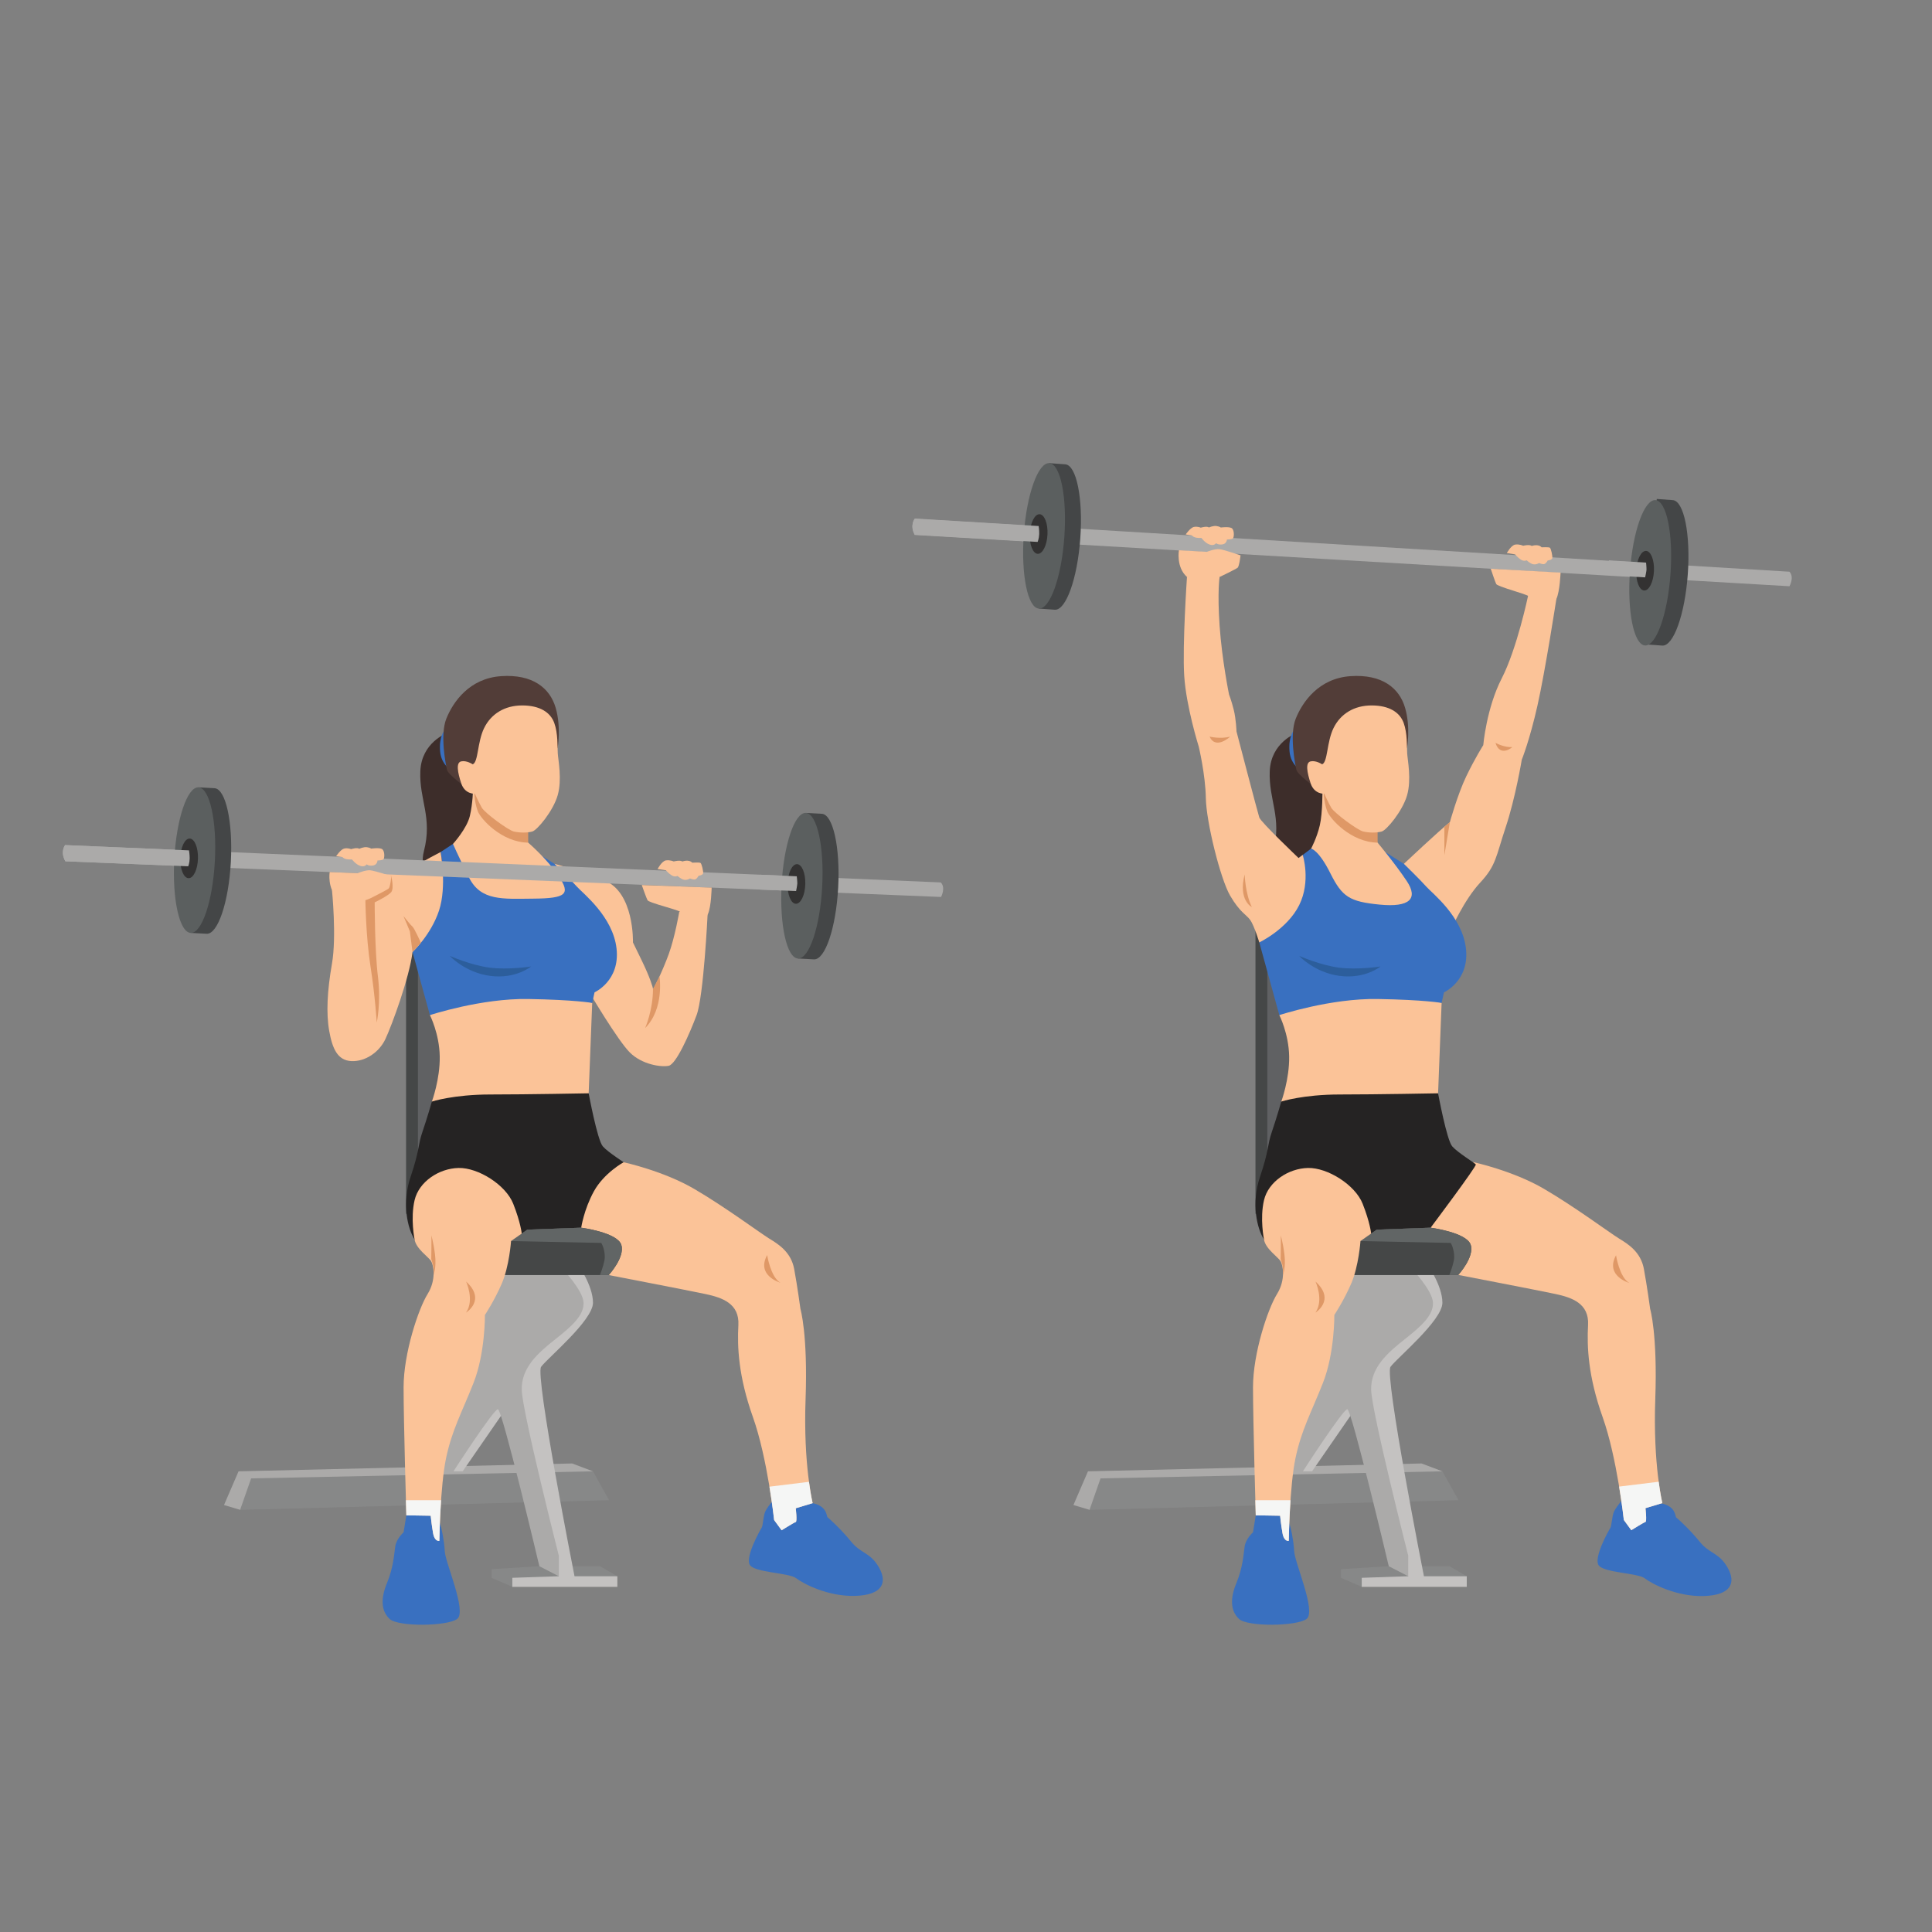 <?xml version="1.0" encoding="UTF-8" standalone="no"?>
<svg
   xmlns:dc="http://purl.org/dc/elements/1.1/"
   xmlns:cc="http://creativecommons.org/ns#"
   xmlns:rdf="http://www.w3.org/1999/02/22-rdf-syntax-ns#"
   xmlns:svg="http://www.w3.org/2000/svg"
   xmlns="http://www.w3.org/2000/svg"
   viewBox="0 0 2666.667 2666.667"
   height="2666.667"
   width="2666.667"
   xml:space="preserve"
   id="svg2"
   version="1.1"><rect x="0" y="0" width="2666.667" height="2666.667" fill="#808080" stroke="none"/><defs
     id="defs6" /><g
     transform="matrix(1.333,0,0,-1.333,0,2666.667)"
     id="g10"><g
       transform="scale(0.1)"
       id="g12"><g
         transform="scale(1.227)"
         id="g14"><path
           id="path16"
           style="fill:none;fill-opacity:1;fill-rule:nonzero;stroke:none"
           d="M 16300,0 H 0 V 16300 H 16300 V 0" /></g><path
         id="path18"
         style="fill:#454747;fill-opacity:1;fill-rule:nonzero;stroke:none"
         d="m 13715.2,7437.2 h -715.3 v 3103.4 h 715.3 V 7437.2" /><path
         id="path20"
         style="fill:#606163;fill-opacity:1;fill-rule:nonzero;stroke:none"
         d="m 13559.5,7437.2 h -436.7 v 3103.4 h 436.7 V 7437.2" /><g
         transform="scale(1.103)"
         id="g22"><path
           id="path24"
           style="fill:#3970c0;fill-opacity:1;fill-rule:nonzero;stroke:none"
           d="m 15263.9,4101.51 c 0,0 -88.5,-106.94 -110.6,-151.16 -22.1,-44.31 -22.1,-136.47 -36.9,-158.59 -14.8,-22.11 -154.9,-272.85 -110.6,-346.62 44.3,-73.67 368.7,-73.67 435.1,-125.33 66.3,-51.56 298.6,-173.27 553.1,-165.93 254.3,7.43 306,121.71 224.9,265.52 -81.2,143.82 -169.6,129.05 -261.8,243.32 -92.2,114.28 -210.2,221.2 -221.2,228.64 -11.1,7.34 0,103.21 -140.2,132.67 -140.1,29.54 -331.8,77.48 -331.8,77.48" /></g><path
         id="path26"
         style="fill:#3970c0;fill-opacity:1;fill-rule:nonzero;stroke:none"
         d="m 13002.8,4314.4 -28.5,-176 c 0,0 -74.3,-64 -86.5,-146.4 -12.2,-82.4 -18.3,-216.7 -85.4,-378.4 -67.2,-161.8 -61.1,-289.9 27.4,-372.3 88.5,-82.4 595.1,-76.3 698.8,0 103.8,76.3 -122,579.8 -128.1,701.8 -6.1,122.1 -37.9,247.2 -37.9,247.2 0,0 -50.6,170.9 -56.7,186.2 -6.1,15.2 -195.3,94.6 -213.6,94.6 -18.3,0 -89.5,-156.7 -89.5,-156.7" /><path
         id="path28"
         style="fill:#878888;fill-opacity:1;fill-rule:nonzero;stroke:none"
         d="m 14380,3787.5 -494.3,-30.5 v -89.5 l 214.5,-93.6 1087.5,109.9 -179,103.7 H 14380" /><path
         id="path30"
         style="fill:#abaaa9;fill-opacity:1;fill-rule:nonzero;stroke:none"
         d="m 11415.9,4471.1 -134.2,-99.7 -166.8,49.8 150.5,348.9 3454.4,81.4 215.6,-81.4 -3519.5,-299" /><path
         id="path32"
         style="fill:#878888;fill-opacity:1;fill-rule:nonzero;stroke:none"
         d="m 11395.6,4696.9 -113.9,-325.5 3820.5,99.7 -166.8,299 -3539.8,-73.2" /><path
         id="path34"
         style="fill:#c4c2c1;fill-opacity:1;fill-rule:nonzero;stroke:none"
         d="m 13491,4945.1 v -175 h 95 l 458.4,663.2 c 0,0 -24.5,150.6 -114,134.3 -89.5,-16.3 -439.4,-622.5 -439.4,-622.5" /><path
         id="path36"
         style="fill:#c4c2c1;fill-opacity:1;fill-rule:nonzero;stroke:none"
         d="m 14772.7,6922.5 c 0,0 162.7,-223.8 162.7,-406.9 0,-183.1 -472,-573.7 -537.1,-663.2 -65.1,-89.5 345.9,-2168.6 345.9,-2168.6 h 443.5 v -109.9 h -1087.5 v 93.6 l 481.2,16.3 -130.2,476 c 0,0 -370.2,1664.1 -374.3,1676.3 -4.1,12.2 105.8,626.6 191.2,738.5 85.5,111.9 256.9,331.7 281.7,323.5 24.8,-8.2 222.9,24.4 222.9,24.4" /><path
         id="path38"
         style="fill:#abaaa9;fill-opacity:1;fill-rule:nonzero;stroke:none"
         d="m 13362.6,4819.5 128.4,-49.4 c 0,0 415,642.9 459.8,642.9 44.7,0 429.2,-1625.5 429.2,-1625.5 l 201.4,-103.7 v 213.6 c 0,0 -376.8,1483 -383.7,1714.9 -6.9,232 172.2,386.6 347.1,524.9 175,138.4 297,248.2 293,378.4 -4.1,130.2 -227.9,362.1 -227.9,362.1 0,0 -504.5,180.2 -699.8,131.8 -195.3,-48.4 -225.2,195.8 -350.6,-310.8 -125.5,-506.6 -196.9,-1879.2 -196.9,-1879.2" /><g
         transform="scale(1.056)"
         id="g40"><path
           id="path42"
           style="fill:#fbc398;fill-opacity:1;fill-rule:nonzero;stroke:none"
           d="m 14030.2,6907.17 c 0,0 26,177.3 124.4,356.5 98.2,179.2 291.3,285.37 291.3,285.37 0,0 387.8,-83.06 694.1,-262.26 306.4,-179.2 647.5,-433.5 736.2,-487.49 88.6,-53.89 211.9,-130.99 242.7,-296.74 30.9,-165.65 61.7,-393.06 61.7,-393.06 0,0 73.2,-246.63 50.1,-886.33 -23.1,-639.69 69.3,-1017.41 69.3,-1017.41 l -165.7,-50.01 c 0,0 15.5,-131.08 0,-134.96 -15.4,-3.79 -138.7,-80.89 -138.7,-80.89 l -73.2,100.21 c 0,0 -65.6,608.91 -208.1,1009.64 -142.6,400.83 -154.2,689.8 -142.6,901.77 11.6,211.97 -158,269.74 -319.9,304.41 -161.8,34.66 -951.8,186.77 -951.8,186.77 l -269.8,464.48" /></g><path
         id="path44"
         style="fill:#252323;fill-opacity:1;fill-rule:nonzero;stroke:none"
         d="m 13491,8741.2 c -12.2,-8.1 -223.8,-142.4 -223.8,-142.4 0,0 -48.8,-170.9 -97.6,-313.3 -48.8,-142.4 -28.5,-187.1 -122.1,-463.8 -93.6,-276.7 -32.5,-537.1 40.7,-651 73.2,-113.9 998.9,-16.3 998.9,-16.3 l 168.8,118 557.4,20.3 c 0,0 480.2,638.8 468,655.1 -12.2,16.3 -187.2,122.1 -244.2,187.2 -56.9,65.1 -146.4,549.3 -146.4,549.3 0,0 -606.3,292.9 -708,284.8 -101.7,-8.2 -691.7,-227.9 -691.7,-227.9" /><path
         id="path46"
         style="fill:#454747;fill-opacity:1;fill-rule:nonzero;stroke:none"
         d="m 14023.1,6802.3 h 1075.1 c 0,0 170.9,184.7 130.2,313.1 -40.7,128.5 -415.1,177.3 -415.1,177.3 l -557.4,-20.3 -168.8,-118 -177,-144.9 113,-207.2" /><path
         id="path48"
         style="fill:#616565;fill-opacity:1;fill-rule:nonzero;stroke:none"
         d="m 15228.4,7115.5 c -40.7,128.4 -415.1,177.2 -415.1,177.2 l -557.4,-20.3 -168.8,-118 933.8,-19.2 c 0,0 36.6,-54 36.6,-147.6 0,-41.1 -23.6,-115.1 -50,-185.3 h 90.7 c 0,0 170.9,184.7 130.2,313.2" /><path
         id="path50"
         style="fill:#fbc398;fill-opacity:1;fill-rule:nonzero;stroke:none"
         d="m 13246.9,9493.9 c 0,0 97.6,-191.2 101.7,-427.2 4.1,-236 -81.4,-467.9 -81.4,-467.9 0,0 223.8,73.3 606.3,73.3 382.4,0 1017.2,12.2 1017.2,12.2 l 36.6,935.8 c 0,0 -541.2,236 -695.8,227.8 -154.6,-8.1 -325.5,20.4 -545.2,-65.1 -219.7,-85.4 -439.4,-288.9 -439.4,-288.9" /><path
         id="path52"
         style="fill:#fbc398;fill-opacity:1;fill-rule:nonzero;stroke:none"
         d="m 14536.7,11060.4 c 0,0 362.1,341.8 476,431.3 0,0 80.2,288.9 170.3,476 90.1,187.2 175.6,321.5 175.6,321.5 0,0 32.5,382.4 191.2,691.7 158.7,309.2 272.6,854.4 272.6,854.4 l 293,-32.5 c 0,0 -114,-739.7 -195.4,-1102.3 -81.3,-362.5 -162.7,-561.9 -162.7,-561.9 0,0 -65.1,-394.6 -166.8,-699.8 -101.7,-305.1 -97.7,-394.7 -264.5,-573.7 -166.8,-179 -301.1,-485.7 -301.1,-485.7 0,0 -349.3,82.9 -406.6,152.1 -57.2,69.1 -81.6,528.9 -81.6,528.9" /><path
         id="path54"
         style="fill:#3d2d2a;fill-opacity:1;fill-rule:nonzero;stroke:none"
         d="m 13422.8,12413.3 c 0,0 -263,-94.6 -275.2,-393.7 -12.2,-299 128.2,-476 36.6,-830 -91.5,-354 372.3,-617.1 531,-424.5 158.7,192.6 445.6,646.3 369.3,919.9 -76.4,273.6 -27.5,387.5 -137.4,489.2 -109.9,101.7 -524.3,239.1 -524.3,239.1" /><path
         id="path56"
         style="fill:#3970c0;fill-opacity:1;fill-rule:nonzero;stroke:none"
         d="m 13809.4,11263.9 c -61.1,9.1 -233.5,-45.8 -233.5,-45.8 l -129.6,-97.7 -406.9,-873.7 207.5,-752.8 c 0,0 529.9,175 1017.6,166.9 487.8,-8.2 662.8,-40.7 662.8,-40.7 l 24.4,109.8 c 0,0 264.5,118 227.8,451.7 -36.6,333.6 -349.9,573.7 -410.9,642.8 -61,69.2 -231.9,236 -231.9,236 l -325.5,204.5 -401.8,-1" /><path
         id="path58"
         style="fill:#fbc398;fill-opacity:1;fill-rule:nonzero;stroke:none"
         d="m 13693.4,11833.6 c 0,0 3.1,-243.2 -27.4,-374.5 -30.6,-131.2 -90.1,-241 -90.1,-241 0,0 77.9,-12.2 199.9,-256.4 122.1,-244.1 198.4,-292.9 509.6,-323.4 311.3,-30.5 402.8,61 280.8,244.1 -122.1,183.1 -301.7,397.3 -301.7,397.3 0,0 -299.5,533.3 -363.6,576.1 -64.1,42.8 -207.5,-22.2 -207.5,-22.2" /><path
         id="path60"
         style="fill:#df9866;fill-opacity:1;fill-rule:nonzero;stroke:none"
         d="m 14264.5,11609.9 -485.3,169.5 c -7.8,4 -73.5,54.2 -73.5,54.2 0,0 -3.8,-119.5 36.5,-227.6 29.8,-80 246.1,-322.4 522.3,-326.3 v 330.2" /><path
         id="path62"
         style="fill:#3970c0;fill-opacity:1;fill-rule:nonzero;stroke:none"
         d="m 13393.6,12436.6 c 0,0 -53.3,-60.7 -41.1,-210.7 12.2,-150 126.5,-200.4 126.5,-200.4 0,0 19.4,199.2 30.1,228.2 10.6,29 -115.5,182.9 -115.5,182.9" /><path
         id="path64"
         style="fill:#523d38;fill-opacity:1;fill-rule:nonzero;stroke:none"
         d="m 14468.2,12368.8 c 11.4,-8.6 100.7,-111.7 100.7,-111.7 0,0 39.4,217.2 -20.3,420.1 -59.7,202.9 -236.6,348.8 -565.2,326.5 -328.5,-22.4 -497.4,-267.9 -566.2,-439.2 -68.8,-171.3 -4.8,-482.5 6.5,-531.1 11.4,-48.5 189.6,-177.6 189.6,-177.6 l 608.7,186.6 246.2,326.4" /><path
         id="path66"
         style="fill:#fbc398;fill-opacity:1;fill-rule:nonzero;stroke:none"
         d="m 13689.8,12090.9 c 0,0 -60.9,42 -118,30.6 -57.2,-11.3 -38.3,-114.2 -0.4,-228.5 38,-114.3 140.8,-106.8 140.8,-106.8 0,0 41.8,-91.5 72.2,-144.9 30.4,-53.4 271,-231.8 331,-246.1 60,-14.4 139.9,-14.5 191.4,-0.3 51.4,14.2 217.4,213.9 263.3,376.7 46,162.8 5.3,359.9 0.7,432.3 -4.7,72.4 3.1,207.6 -36.7,316.2 -39.9,108.6 -148.3,180.2 -331.1,180.4 -182.9,0.3 -323,-88.1 -394.6,-233.6 -71.6,-145.6 -59.5,-355.1 -118.6,-376" /><path
         id="path68"
         style="fill:#2c5e9c;fill-opacity:1;fill-rule:nonzero;stroke:none"
         d="m 13452.4,10107.3 c 0,0 219.7,-97.6 415,-122.1 195.3,-24.4 427.2,12.2 427.2,12.2 0,0 -158.7,-131.2 -421.1,-97.6 -262.5,33.6 -421.1,207.5 -421.1,207.5" /><path
         id="path70"
         style="fill:#fbc398;fill-opacity:1;fill-rule:nonzero;stroke:none"
         d="m 13088.2,7170.7 c 0,0 -44.8,215.6 0,406.9 44.7,191.2 252.3,329.5 455.7,333.6 203.4,4.1 488.2,-175 565.6,-370.3 77.3,-195.3 88.2,-309.2 88.2,-309.2 l -110.6,-77.3 c 0,0 -18.3,-260.4 -95.6,-439.4 -77.3,-179 -175,-325.5 -175,-325.5 0,0 4.1,-394.7 -118,-703.9 -122.1,-309.2 -223.8,-488.3 -284.8,-781.2 -61,-293 -69.2,-854.5 -69.2,-854.5 0,0 -48.8,-12.2 -65.1,81.4 -16.2,93.6 -24.4,179 -24.4,179 l -252.2,4.1 c 0,0 -28.5,972.4 -28.5,1326.4 0,354 154.6,813.8 248.2,964.3 93.5,150.6 61,301.1 36.6,341.8 -24.4,40.7 -157.4,129.1 -170.9,223.8" /><path
         id="path72"
         style="fill:#f5f6f5;fill-opacity:1;fill-rule:nonzero;stroke:none"
         d="m 12998.3,4471.1 c 2.7,-96.2 4.5,-156.7 4.5,-156.7 l 252.2,-4.1 c 0,0 8.2,-85.4 24.4,-179 16.3,-93.6 65.1,-81.3 65.1,-81.3 0,0 2.9,198.5 18.1,421.1 h -364.3" /><path
         id="path74"
         style="fill:#df9866;fill-opacity:1;fill-rule:nonzero;stroke:none"
         d="m 13621.2,6735.3 c 0,0 89.5,-191.2 0,-321.4 0,0 211.6,130.2 0,321.4" /><path
         id="path76"
         style="fill:#df9866;fill-opacity:1;fill-rule:nonzero;stroke:none"
         d="m 13284.6,6802.6 c -0.9,-5.9 31.4,77.2 15.2,211.4 -16.3,134.3 -42.7,213.6 -38.7,201.4 4.1,-12.2 -0.4,-248.2 -0.4,-248.2 0,0 35.2,-86.9 23.9,-164.6" /><g
         transform="scale(1.035)"
         id="g78"><path
           id="path80"
           style="fill:#df9866;fill-opacity:1;fill-rule:nonzero;stroke:none"
           d="m 16167.4,6770.18 c 0,0 34.4,-221.57 132.6,-276.62 0,0 -245.6,69.83 -132.6,276.62" /></g><g
         transform="scale(1.056)"
         id="g82"><path
           id="path84"
           style="fill:#f5f6f5;fill-opacity:1;fill-rule:nonzero;stroke:none"
           d="m 16264.1,4414.98 -387.8,-47.55 c 31.1,-188.58 46.1,-327.33 46.1,-327.33 l 73.2,-100.21 c 0,0 123.3,77.1 138.7,80.89 15.5,3.88 0,134.96 0,134.96 l 165.7,50.01 c 0,0 -17.8,73.12 -35.9,209.23" /></g><path
         id="path86"
         style="fill:#fbc398;fill-opacity:1;fill-rule:nonzero;stroke:none"
         d="m 13039.4,10246.7 c 0,0 288.9,136.9 413,385.8 124,248.9 36.6,520.1 36.6,520.1 l -42.7,-32.2 c 0,0 -390.7,371.3 -406.9,420.1 -16.3,48.9 -236,890.4 -236,890.4 0,0 -4.1,126.8 -28.5,224.5 -24.4,97.6 -48.8,158.6 -48.8,158.6 0,0 -73.3,358.1 -97.7,712.1 -24.4,354 0,504.5 0,504.5 h -337.7 c 0,0 -48.8,-706.7 -28.5,-1024.7 20.4,-318 150.6,-733 150.6,-733 0,0 69.2,-288.9 73.2,-533 4.1,-244.1 150.6,-836.9 252.3,-1010.4 101.7,-173.6 166.8,-194 207.5,-250.9 40.7,-57 93.6,-231.9 93.6,-231.9" /><path
         id="path88"
         style="fill:#df9866;fill-opacity:1;fill-rule:nonzero;stroke:none"
         d="m 12888.1,10950.6 c 0,0 4.8,-195.3 74,-337.7 0,0 -143.9,69.1 -74,337.7" /><path
         id="path90"
         style="fill:#df9866;fill-opacity:1;fill-rule:nonzero;stroke:none"
         d="m 12524.7,12377.7 c 0,0 112.9,-27.5 213.6,0 0,0 -149.5,-140.4 -213.6,0" /><path
         id="path92"
         style="fill:#df9866;fill-opacity:1;fill-rule:nonzero;stroke:none"
         d="m 14955.8,11149.9 56.9,341.8 -56.9,-47.5 z" /><path
         id="path94"
         style="fill:#df9866;fill-opacity:1;fill-rule:nonzero;stroke:none"
         d="m 15484.7,12313.6 c 0,0 85.4,-48.8 174.9,-44.8 0,0 -126.1,-109.8 -174.9,44.8" /><g
         transform="scale(1.14)"
         id="g96"><path
           id="path98"
           style="fill:#abaaa9;fill-opacity:1;fill-rule:nonzero;stroke:none"
           d="m 8308.36,12836.3 c 0,0 -48.18,-58.9 0,-147.2 l 7945.24,-465.7 c 0,0 46.4,82.1 0,132 l -7945.24,480.9" /></g><path
         id="path100"
         style="fill:#444647;fill-opacity:1;fill-rule:nonzero;stroke:none"
         d="m 11030.4,15197.2 -165.4,11.9 -14.6,-96.2 -15,-224.2 c -32.7,-120.6 -57.5,-268.4 -69.1,-429.2 -12.4,-171.3 -7.8,-330.4 10,-458.8 l -19.8,-297.2 165.3,-11.9 c 115.8,-8.4 234,321.9 264,737.7 30,415.7 -39.6,759.5 -155.4,767.9" /><path
         id="path102"
         style="fill:#5b5f5f;fill-opacity:1;fill-rule:nonzero;stroke:none"
         d="m 11020.5,14441.2 c -30,-415.8 -148.2,-746 -264,-737.7 -115.9,8.4 -185.5,352.2 -155.5,767.9 30,415.8 148.2,746.1 264,737.7 115.9,-8.3 185.5,-352.2 155.5,-767.9" /><path
         id="path104"
         style="fill:#333232;fill-opacity:1;fill-rule:nonzero;stroke:none"
         d="m 10846.2,14471.1 c -5.4,-113.2 -50.7,-203.1 -101.2,-200.7 -50.5,2.5 -87.1,96.2 -81.7,209.4 5.4,113.2 50.8,203 101.3,200.6 50.5,-2.4 87,-96.1 81.6,-209.3" /><g
         transform="scale(1.074)"
         id="g106"><path
           id="path108"
           style="fill:#444647;fill-opacity:1;fill-rule:nonzero;stroke:none"
           d="m 16127.3,13804.9 -154,11.2 -13.7,-89.7 -13.8,-208.8 c -30.6,-112.3 -53.7,-250 -64.5,-399.8 -11.5,-159.6 -7.3,-307.7 9.3,-427.4 l -18.4,-276.8 153.9,-11.1 c 107.9,-7.8 218.1,299.8 246,687.1 27.9,387.3 -36.9,707.6 -144.8,715.3" /></g><g
         transform="scale(1.063)"
         id="g110"><path
           id="path112"
           style="fill:#5b5f5f;fill-opacity:1;fill-rule:nonzero;stroke:none"
           d="m 16271.8,13225.7 c -28.1,-391 -139.4,-701.6 -248.3,-693.7 -109,7.8 -174.4,331.1 -146.2,722.1 28.2,391 139.4,701.6 248.4,693.7 108.8,-7.8 174.3,-331.2 146.1,-722.1" /></g><g
         transform="scale(1.051)"
         id="g114"><path
           id="path116"
           style="fill:#333232;fill-opacity:1;fill-rule:nonzero;stroke:none"
           d="m 16294.8,13407.5 c -5.2,-107.7 -48.3,-193.1 -96.3,-190.8 -48,2.3 -82.9,91.4 -77.6,199.1 5.1,107.7 48.2,193.2 96.2,190.9 48.1,-2.3 82.9,-91.5 77.7,-199.2" /></g><path
         id="path118"
         style="fill:#fbc398;fill-opacity:1;fill-rule:nonzero;stroke:none"
         d="m 12277.5,14471 c 0,0 47.3,70.2 85.4,77.9 38.2,7.6 70.2,-7.7 70.2,-7.7 0,0 67.2,19.9 84,1.6 0,0 45.7,21.3 80.8,15.2 35.1,-6.1 42.7,-15.2 42.7,-15.2 0,0 77.8,10.6 109.9,-4.6 32,-15.3 29,-93.1 16.8,-106.8 -12.2,-13.8 -62.6,-12.2 -62.6,-12.2 0,0 -3,-47.3 -50.3,-51.9 -47.3,-4.6 -62.6,13.7 -62.6,13.7 0,0 -19.2,-32 -67.6,-14.4 -48.4,17.5 -83.4,67.8 -83.4,67.8 0,0 -35.1,-1.5 -61.1,4.6 -25.9,6.1 -36.6,21.2 -36.6,21.2 l -65.6,10.8" /><path
         id="path120"
         style="fill:#fbc398;fill-opacity:1;fill-rule:nonzero;stroke:none"
         d="m 15602.7,14278.8 c 0,0 44.7,81.4 87.5,87.5 42.7,6.1 81.3,-12.2 81.3,-12.2 0,0 65.1,16.2 89.6,-2.1 0,0 67.1,24.4 101.7,-14.2 0,0 73.2,4.1 85.4,-4.1 12.2,-8.1 30.5,-91.5 24.4,-109.8 -6.1,-18.3 -46.8,-22.4 -46.8,-22.4 0,0 -16.2,-30.5 -34.5,-36.6 -18.4,-6.1 -55,10.1 -55,10.1 0,0 -32.5,-21 -65.1,-11.5 -32.5,9.5 -63,40 -63,40 0,0 -26.5,-14.2 -59,6.1 -32.6,20.4 -61.1,54.7 -61.1,54.7 l -85.4,14.5" /><path
         id="path122"
         style="fill:#fbc398;fill-opacity:1;fill-rule:nonzero;stroke:none"
         d="m 12628.4,14030.6 c 0,0 167.9,80.4 186.2,95.6 18.3,15.3 30.5,128.2 30.5,128.2 0,0 -167.8,58 -216.7,64.1 -48.8,6.1 -131.2,-27.5 -131.2,-27.5 l -289.8,16.7 c 0,0 -31.6,-174.4 83.3,-277.1 115,-102.7 337.7,0 337.7,0" /><path
         id="path124"
         style="fill:#fbc398;fill-opacity:1;fill-rule:nonzero;stroke:none"
         d="m 15822.4,13835.3 c 0,0 -8.1,8.1 -138.3,48.8 -130.2,40.7 -183.1,61.1 -191.3,73.3 -8.1,12.2 -56.9,158.6 -56.9,158.6 l 723,-39.9 c 0,0 -6.9,-196 -43.5,-273.3 -36.7,-77.4 -154.7,-101.8 -179.1,-85.5 -24.4,16.3 -113.9,118 -113.9,118" /><path
         id="path126"
         style="fill:#abaaa9;fill-opacity:1;fill-rule:nonzero;stroke:none"
         d="m 10754.8,14558.3 -1281.69,77.5 c 0,0 -54.93,-67.1 0,-167.8 l 1270.89,-74.3 c 0,0 15,34.1 16.4,81.7 1.2,39.5 -5.6,82.9 -5.6,82.9" /><g
         transform="scale(1.046)"
         id="g128"><path
           id="path130"
           style="fill:#abaaa9;fill-opacity:1;fill-rule:nonzero;stroke:none"
           d="m 15927.7,13578.1 v -147.3 l 357.7,-21 c 0,0 12.3,55.4 13.5,74.2 1.1,18 -4.1,71.9 -4.1,71.9 l -367.1,22.2" /></g><path
         id="path132"
         style="fill:#fbc398;fill-opacity:1;fill-rule:nonzero;stroke:none"
         d="m 6102.23,9729.9 c 0,0 292.95,-496.4 419.08,-622.5 126.13,-126.1 325.5,-154.3 402.8,-138.2 77.31,16.1 215.65,329.4 288.88,524.7 73.24,195.3 113.89,1042 113.89,1042 l -293.42,28 c 0,0 -44.25,-260.3 -109.35,-439.3 -65.1,-179 -162.75,-374.3 -162.75,-360.1 0,14.2 -29.91,117.6 -118.71,299.9 -88.79,182.3 -88.79,182.3 -88.79,182.3 0,0 16.27,522.9 -301.09,643.9 -317.36,121 -511.37,169.8 -511.37,169.8 0,0 -111.15,-517.8 -107.08,-566.1 4.07,-48.3 158.68,-430.1 191.23,-493.5 32.55,-63.4 276.68,-270.9 276.68,-270.9" /><path
         id="path134"
         style="fill:#454747;fill-opacity:1;fill-rule:nonzero;stroke:none"
         d="m 4919.96,7437.2 h -715.33 v 3103.4 h 715.33 V 7437.2" /><path
         id="path136"
         style="fill:#606163;fill-opacity:1;fill-rule:nonzero;stroke:none"
         d="M 4764.18,7437.2 H 4327.5 v 3103.4 h 436.68 V 7437.2" /><path
         id="path138"
         style="fill:#878888;fill-opacity:1;fill-rule:nonzero;stroke:none"
         d="M 5584.75,3787.5 5090.4,3757 v -89.5 l 214.54,-93.6 1087.46,109.9 -179.03,103.7 h -628.62" /><path
         id="path140"
         style="fill:#abaaa9;fill-opacity:1;fill-rule:nonzero;stroke:none"
         d="m 2620.66,4471.1 -134.27,-99.7 -166.82,49.8 150.55,348.9 3454.37,81.4 215.64,-81.4 -3519.47,-299" /><path
         id="path142"
         style="fill:#878888;fill-opacity:1;fill-rule:nonzero;stroke:none"
         d="m 2600.32,4696.9 -113.93,-325.5 3820.56,99.7 -166.82,299 -3539.81,-73.2" /><path
         id="path144"
         style="fill:#c4c2c1;fill-opacity:1;fill-rule:nonzero;stroke:none"
         d="m 4695.72,4945.1 v -175 h 95 l 458.36,663.2 c 0,0 -24.42,150.6 -113.93,134.3 -89.51,-16.3 -439.43,-622.5 -439.43,-622.5" /><path
         id="path146"
         style="fill:#c4c2c1;fill-opacity:1;fill-rule:nonzero;stroke:none"
         d="m 5977.38,6922.5 c 0,0 162.75,-223.8 162.75,-406.9 0,-183.1 -471.97,-573.7 -537.07,-663.2 -65.1,-89.5 345.84,-2168.6 345.84,-2168.6 h 443.5 V 3573.9 H 5304.94 v 93.6 l 481.21,16.3 -130.2,476 c 0,0 -370.26,1664.1 -374.32,1676.3 -4.07,12.2 105.78,626.6 191.23,738.5 85.44,111.9 256.83,331.7 281.65,323.5 24.82,-8.2 222.87,24.4 222.87,24.4" /><path
         id="path148"
         style="fill:#abaaa9;fill-opacity:1;fill-rule:nonzero;stroke:none"
         d="m 4567.29,4819.5 128.43,-49.4 c 0,0 415.02,642.9 459.77,642.9 44.76,0 429.26,-1625.5 429.26,-1625.5 l 201.4,-103.7 v 213.6 c 0,0 -376.8,1483 -383.7,1714.9 -6.9,232 172.13,386.6 347.08,524.9 174.96,138.4 297.02,248.2 292.95,378.4 -4.07,130.2 -227.85,362.1 -227.85,362.1 0,0 -504.52,180.2 -699.83,131.8 -195.29,-48.4 -225.19,195.8 -350.62,-310.8 -125.42,-506.6 -196.89,-1879.2 -196.89,-1879.2" /><path
         id="path150"
         style="fill:#3970c0;fill-opacity:1;fill-rule:nonzero;stroke:none"
         d="m 8048.38,4526 c 0,0 -97.65,-118 -122.07,-166.8 -24.41,-48.9 -24.41,-150.6 -40.68,-175 -16.27,-24.4 -170.89,-301.1 -122.07,-382.5 48.83,-81.3 406.88,-81.3 480.12,-138.3 73.23,-56.9 329.57,-191.2 610.31,-183.1 280.75,8.2 337.71,134.3 248.2,293 -89.52,158.7 -187.17,142.4 -288.88,268.5 -101.72,126.1 -231.92,244.1 -244.13,252.3 -12.21,8.1 0,113.9 -154.61,146.4 -154.62,32.6 -366.19,85.5 -366.19,85.5" /><path
         id="path152"
         style="fill:#3970c0;fill-opacity:1;fill-rule:nonzero;stroke:none"
         d="m 4207.48,4314.4 -28.49,-176 c 0,0 -74.25,-64 -86.46,-146.4 -12.2,-82.4 -18.31,-216.7 -85.44,-378.4 -67.14,-161.8 -61.04,-289.9 27.46,-372.3 88.5,-82.4 595.06,-76.3 698.81,0 103.75,76.3 -122.06,579.8 -128.16,701.8 -6.11,122.1 -37.91,247.2 -37.91,247.2 0,0 -50.59,170.9 -56.69,186.2 -6.11,15.2 -195.3,94.6 -213.61,94.6 -18.31,0 -89.51,-156.7 -89.51,-156.7" /><path
         id="path154"
         style="fill:#252323;fill-opacity:1;fill-rule:nonzero;stroke:none"
         d="m 4695.72,8741.2 c -12.2,-8.1 -223.78,-142.4 -223.78,-142.4 0,0 -48.82,-170.9 -97.65,-313.3 -48.82,-142.4 -28.48,-187.1 -122.06,-463.8 -93.58,-276.7 -32.55,-537.1 40.69,-651 73.24,-113.9 998.88,-16.3 998.88,-16.3 l 168.85,118 557.42,20.3 c 0,0 480.11,638.8 467.91,655.1 -12.21,16.3 -187.17,122.1 -244.13,187.2 -56.96,65.1 -146.47,549.3 -146.47,549.3 0,0 -606.25,292.9 -707.97,284.8 -101.72,-8.2 -691.69,-227.9 -691.69,-227.9" /><path
         id="path156"
         style="fill:#fbc398;fill-opacity:1;fill-rule:nonzero;stroke:none"
         d="m 4451.6,9493.9 c 0,0 97.65,-191.2 101.72,-427.2 4.07,-236 -81.38,-467.9 -81.38,-467.9 0,0 223.78,73.3 606.25,73.3 382.46,0 1017.19,12.2 1017.19,12.2 l 36.62,935.8 c 0,0 -541.15,236 -695.76,227.8 -154.61,-8.1 -325.5,20.4 -545.21,-65.1 -219.72,-85.4 -439.43,-288.9 -439.43,-288.9" /><path
         id="path158"
         style="fill:#3d2d2a;fill-opacity:1;fill-rule:nonzero;stroke:none"
         d="m 4627.51,12413.3 c 0,0 -262.99,-94.6 -275.2,-393.7 -12.2,-299 128.17,-476 36.62,-830 -91.55,-354 372.29,-617.1 530.97,-424.5 158.68,192.6 445.63,646.3 369.29,919.9 -76.34,273.6 -27.51,387.5 -137.37,489.2 -109.85,101.7 -524.31,239.1 -524.31,239.1" /><path
         id="path160"
         style="fill:#3970c0;fill-opacity:1;fill-rule:nonzero;stroke:none"
         d="m 4690.37,11266.6 -128.08,-84.1 c 0,0 42.26,-216.4 28.21,-429.1 -14.06,-212.8 88.82,-329.7 173.68,-212.8 84.87,117 316.79,522.5 292.37,553.7 -24.41,31.2 -366.18,172.3 -366.18,172.3" /><path
         id="path162"
         style="fill:#3970c0;fill-opacity:1;fill-rule:nonzero;stroke:none"
         d="m 5014.11,11263.9 c -61.04,9.1 -233.45,-45.8 -233.45,-45.8 l -129.69,-97.7 -406.88,-873.7 207.51,-752.8 c 0,0 529.87,175 1017.66,166.9 487.78,-8.2 662.74,-40.7 662.74,-40.7 l 24.41,109.8 c 0,0 264.46,118 227.85,451.7 -36.62,333.6 -349.91,573.7 -410.94,642.8 -61.04,69.2 -231.92,236 -231.92,236 l -325.51,204.5 -401.78,-1" /><path
         id="path164"
         style="fill:#fbc398;fill-opacity:1;fill-rule:nonzero;stroke:none"
         d="m 4898.14,11833.6 c 0,0 -2.3,-145.7 -32.82,-276.9 -30.51,-131.3 -174.95,-290.1 -174.95,-290.1 0,0 44.23,-104.3 166.3,-348.4 122.06,-244.1 350.98,-220.6 663.72,-218.2 345.48,2.7 388.05,47.1 265.98,230.2 -122.06,183.1 -317.11,349.5 -317.11,349.5 0,0 -299.52,533.3 -363.61,576.1 -64.08,42.8 -207.51,-22.2 -207.51,-22.2" /><path
         id="path166"
         style="fill:#df9866;fill-opacity:1;fill-rule:nonzero;stroke:none"
         d="m 5469.26,11609.9 -485.3,169.5 c -7.81,4 -73.54,54.2 -73.54,54.2 0,0 -3.85,-119.5 36.47,-227.6 29.83,-80 246.08,-322.4 522.37,-326.3 v 330.2" /><path
         id="path168"
         style="fill:#3970c0;fill-opacity:1;fill-rule:nonzero;stroke:none"
         d="m 4598.3,12436.6 c 0,0 -53.33,-60.7 -41.08,-210.7 12.25,-150 126.47,-200.4 126.47,-200.4 0,0 19.43,199.2 30.1,228.2 10.67,29 -115.49,182.9 -115.49,182.9" /><path
         id="path170"
         style="fill:#523d38;fill-opacity:1;fill-rule:nonzero;stroke:none"
         d="m 5672.88,12368.8 c 11.41,-8.6 100.76,-111.7 100.76,-111.7 0,0 39.37,217.2 -20.33,420.1 -59.7,202.9 -236.6,348.8 -565.15,326.5 -328.54,-22.4 -497.44,-267.9 -566.25,-439.2 -68.8,-171.3 -4.82,-482.5 6.54,-531.1 11.35,-48.5 189.55,-177.6 189.55,-177.6 l 608.73,186.6 246.15,326.4" /><path
         id="path172"
         style="fill:#fbc398;fill-opacity:1;fill-rule:nonzero;stroke:none"
         d="m 4894.52,12090.9 c 0,0 -60.89,42 -118.04,30.6 -57.14,-11.3 -38.25,-114.2 -0.32,-228.5 37.92,-114.3 140.77,-106.8 140.77,-106.8 0,0 41.76,-91.5 72.16,-144.9 30.39,-53.4 271.04,-231.8 331.01,-246.1 59.97,-14.4 139.96,-14.5 191.39,-0.3 51.44,14.2 217.43,213.9 263.36,376.7 45.95,162.8 5.29,359.9 0.63,432.3 -4.65,72.4 3.15,207.6 -36.68,316.2 -39.84,108.6 -148.29,180.2 -331.11,180.4 -182.83,0.3 -322.93,-88.1 -394.56,-233.6 -71.63,-145.6 -59.55,-355.1 -118.61,-376" /><path
         id="path174"
         style="fill:#2c5e9c;fill-opacity:1;fill-rule:nonzero;stroke:none"
         d="m 4657.07,10107.3 c 0,0 219.71,-97.6 415.01,-122.1 195.3,-24.4 427.22,12.2 427.22,12.2 0,0 -158.68,-131.2 -421.11,-97.6 -262.44,33.6 -421.12,207.5 -421.12,207.5" /><path
         id="path176"
         style="fill:#fbc398;fill-opacity:1;fill-rule:nonzero;stroke:none"
         d="m 3437.42,10788.2 c 0,0 49.05,-480.5 0,-761.3 -49.06,-280.7 -61.26,-512.6 -28.71,-695.7 32.55,-183.1 85.45,-305.2 227.85,-313.3 142.4,-8.1 288.88,89.5 353.98,227.8 65.1,138.4 248.63,635.3 280.96,901.5 0,0 190.85,176.8 274.34,429 83.5,252.3 16.45,606.3 16.45,606.3 0,0 -195.57,-101.7 -210.74,-118 -15.16,-16.3 -374.05,-25 -374.05,-25 0,0 -227.02,-127.5 -271.77,-159.1 -44.76,-31.6 -268.31,-92.2 -268.31,-92.2" /><path
         id="path178"
         style="fill:#fbc398;fill-opacity:1;fill-rule:nonzero;stroke:none"
         d="m 6018.07,7292.7 c 0,0 27.46,187.2 131.22,376.4 103.75,189.2 307.64,301.3 307.64,301.3 0,0 409.48,-87.7 732.94,-276.9 323.46,-189.2 683.55,-457.7 777.13,-514.7 93.59,-56.9 223.79,-138.3 256.33,-313.3 32.55,-174.9 65.1,-415 65.1,-415 0,0 77.31,-260.4 52.9,-935.8 -24.42,-675.4 73.24,-1074.2 73.24,-1074.2 l -174.96,-52.8 c 0,0 16.27,-138.4 0,-142.5 -16.28,-4 -146.48,-85.4 -146.48,-85.4 l -77.3,105.8 c 0,0 -69.17,642.9 -219.72,1066 -150.54,423.2 -162.75,728.3 -150.54,952.1 12.21,223.8 -166.82,284.8 -337.7,321.4 -170.89,36.6 -1004.99,197.2 -1004.99,197.2 l -284.81,490.4" /><path
         id="path180"
         style="fill:#df9866;fill-opacity:1;fill-rule:nonzero;stroke:none"
         d="m 7943.61,7009.5 c 0,0 35.6,-229.4 137.32,-286.4 0,0 -254.3,72.3 -137.32,286.4" /><path
         id="path182"
         style="fill:#f5f6f5;fill-opacity:1;fill-rule:nonzero;stroke:none"
         d="m 8376.62,4661.4 -409.41,-50.2 c 32.84,-199.1 48.62,-345.6 48.62,-345.6 l 77.3,-105.8 c 0,0 130.2,81.4 146.48,85.4 16.27,4.1 0,142.5 0,142.5 l 174.96,52.8 c 0,0 -18.87,77.2 -37.95,220.9" /><path
         id="path184"
         style="fill:#df9866;fill-opacity:1;fill-rule:nonzero;stroke:none"
         d="m 3783.03,10698.4 c 0,0 4.07,-386 52.9,-697.6 48.83,-311.6 65.1,-584.2 65.1,-584.2 0,0 45.77,209.8 12.2,477.7 -33.56,267.9 -33.56,766.9 -33.56,766.9 0,0 136.3,65.6 170.38,105.2 34.07,39.7 0,170.7 0,170.7 0,0 -26.96,-27.2 -84.94,-42.5 -57.98,-15.2 -182.08,-196.2 -182.08,-196.2" /><path
         id="path186"
         style="fill:#df9866;fill-opacity:1;fill-rule:nonzero;stroke:none"
         d="m 4271.5,10147.2 c 0,0 -26.12,207.3 -27.41,213.4 -1.29,6.1 -66.38,158.7 -66.38,158.7 0,0 75.69,-95.6 93.79,-109.9 18.09,-14.2 86.8,-166.4 86.8,-166.4 l -86.8,-95.8" /><path
         id="path188"
         style="fill:#df9866;fill-opacity:1;fill-rule:nonzero;stroke:none"
         d="m 6679.99,9359.7 c 0,0 81.37,183 81.37,404.8 l 67.28,129.8 c 0,0 53.24,-331.5 -148.65,-534.6" /><path
         id="path190"
         style="fill:#454747;fill-opacity:1;fill-rule:nonzero;stroke:none"
         d="m 5227.86,6802.3 h 1075.02 c 0,0 170.89,184.7 130.2,313.1 -40.68,128.5 -415.01,177.3 -415.01,177.3 l -557.42,-20.3 -168.85,-118 -177,-144.9 113.06,-207.2" /><path
         id="path192"
         style="fill:#616565;fill-opacity:1;fill-rule:nonzero;stroke:none"
         d="m 6433.08,7115.5 c -40.69,128.4 -415.01,177.2 -415.01,177.2 l -557.42,-20.3 -168.85,-118 933.78,-19.2 c 0,0 36.62,-54 36.62,-147.6 0,-41.1 -23.54,-115.1 -49.95,-185.3 h 90.63 c 0,0 170.89,184.7 130.2,313.2" /><path
         id="path194"
         style="fill:#fbc398;fill-opacity:1;fill-rule:nonzero;stroke:none"
         d="m 4292.92,7170.7 c 0,0 -44.76,215.6 0,406.9 44.76,191.2 252.26,329.5 455.7,333.6 203.44,4.1 488.25,-175 565.55,-370.3 77.31,-195.3 88.28,-309.2 88.28,-309.2 l -110.65,-77.3 c 0,0 -18.31,-260.4 -95.62,-439.4 -77.3,-179 -174.95,-325.5 -174.95,-325.5 0,0 4.06,-394.7 -118,-703.9 -122.06,-309.2 -223.78,-488.3 -284.81,-781.2 -61.03,-293 -69.17,-854.5 -69.17,-854.5 0,0 -48.83,-12.2 -65.1,81.4 -16.27,93.6 -24.41,179 -24.41,179 l -252.26,4.1 c 0,0 -28.49,972.4 -28.49,1326.4 0,354 154.61,813.8 248.2,964.3 93.58,150.6 61.03,301.1 36.61,341.8 -24.41,40.7 -157.33,129.1 -170.88,223.8" /><path
         id="path196"
         style="fill:#df9866;fill-opacity:1;fill-rule:nonzero;stroke:none"
         d="m 4825.92,6735.3 c 0,0 89.52,-191.2 0,-321.4 0,0 211.58,130.2 0,321.4" /><path
         id="path198"
         style="fill:#f5f6f5;fill-opacity:1;fill-rule:nonzero;stroke:none"
         d="m 4203.05,4471.1 c 2.65,-96.2 4.43,-156.7 4.43,-156.7 l 252.26,-4.1 c 0,0 8.14,-85.4 24.41,-179 16.27,-93.6 65.1,-81.3 65.1,-81.3 0,0 2.88,198.5 18.04,421.1 h -364.24" /><path
         id="path200"
         style="fill:#df9866;fill-opacity:1;fill-rule:nonzero;stroke:none"
         d="m 4489.32,6802.6 c -0.86,-5.9 31.45,77.2 15.17,211.4 -16.27,134.3 -42.72,213.6 -38.65,201.4 4.07,-12.2 -0.42,-248.2 -0.42,-248.2 0,0 35.17,-86.9 23.9,-164.6" /><path
         id="path202"
         style="fill:#abaaa9;fill-opacity:1;fill-rule:nonzero;stroke:none"
         d="m 674.043,11254.4 c 0,0 -53.723,-68 2.992,-167.8 l 9067.115,-369.3 c 0,0 51.21,94.5 -2.69,150.5 l -9067.417,386.6" /><path
         id="path204"
         style="fill:#444647;fill-opacity:1;fill-rule:nonzero;stroke:none"
         d="m 2221.03,11843.5 -165.49,9 -12.95,-96.5 -10.94,-224.4 c -30.59,-121.2 -52.77,-269.4 -61.5,-430.4 -9.3,-171.5 -1.87,-330.4 18.16,-458.6 l -14.51,-297.4 165.5,-9 c 115.98,-6.3 228.3,326 250.88,742.2 22.56,416.3 -53.16,758.8 -169.15,765.1" /><path
         id="path206"
         style="fill:#5b5f5f;fill-opacity:1;fill-rule:nonzero;stroke:none"
         d="m 2224.68,11087.4 c -22.57,-416.2 -134.89,-748.5 -250.88,-742.2 -115.98,6.3 -191.71,348.8 -169.14,765 22.57,416.2 134.89,748.6 250.88,742.3 115.98,-6.3 191.71,-348.8 169.14,-765.1" /><path
         id="path208"
         style="fill:#333232;fill-opacity:1;fill-rule:nonzero;stroke:none"
         d="m 2049.86,11114.2 c -3.39,-113.3 -47.1,-203.9 -97.64,-202.4 -50.54,1.5 -88.76,94.6 -85.37,207.9 3.39,113.2 47.11,203.9 97.65,202.4 50.53,-1.6 88.75,-94.6 85.36,-207.9" /><path
         id="path210"
         style="fill:#444647;fill-opacity:1;fill-rule:nonzero;stroke:none"
         d="m 8509.68,11578.5 -165.49,9 -12.94,-96.5 -10.95,-224.4 c -30.58,-121.1 -52.77,-269.4 -61.49,-430.3 -9.3,-171.6 -1.88,-330.5 18.15,-458.6 l -14.5,-297.5 165.49,-9 c 115.99,-6.3 228.3,326.1 250.88,742.3 22.57,416.2 -53.16,758.7 -169.15,765" /><path
         id="path212"
         style="fill:#5b5f5f;fill-opacity:1;fill-rule:nonzero;stroke:none"
         d="m 8513.33,10822.5 c -22.57,-416.3 -134.89,-748.6 -250.87,-742.3 -115.99,6.3 -191.72,348.8 -169.14,765 22.56,416.3 134.88,748.6 250.87,742.3 115.99,-6.3 191.71,-348.8 169.14,-765" /><path
         id="path214"
         style="fill:#333232;fill-opacity:1;fill-rule:nonzero;stroke:none"
         d="m 8338.52,10849.2 c -3.39,-113.3 -47.11,-203.9 -97.65,-202.4 -50.53,1.5 -88.76,94.6 -85.37,207.9 3.4,113.3 47.11,203.9 97.65,202.4 50.54,-1.5 88.75,-94.6 85.37,-207.9" /><path
         id="path216"
         style="fill:#fbc398;fill-opacity:1;fill-rule:nonzero;stroke:none"
         d="m 3480.93,11139.7 c 0,0 46.04,71 84.04,79.3 38,8.3 70.31,-6.4 70.31,-6.4 0,0 66.77,21.1 83.88,3.1 0,0 45.38,22.1 80.58,16.7 35.2,-5.5 42.98,-14.5 42.98,-14.5 0,0 77.62,12 109.93,-2.7 32.31,-14.6 30.64,-92.5 18.68,-106.4 -11.96,-14 -62.33,-13.4 -62.33,-13.4 0,0 -2.21,-47.3 -49.42,-52.7 -47.21,-5.4 -62.79,12.6 -62.79,12.6 0,0 -18.64,-32.3 -67.32,-15.7 -48.67,16.7 -84.66,66.4 -84.66,66.4 0,0 -35.06,-2.2 -61.1,3.5 -26.04,5.6 -36.99,20.5 -36.99,20.5 l -65.79,9.7" /><path
         id="path218"
         style="fill:#fbc398;fill-opacity:1;fill-rule:nonzero;stroke:none"
         d="m 6809.01,11006.8 c 0,0 43.3,82.1 85.91,89 42.6,6.8 81.58,-10.8 81.58,-10.8 0,0 64.8,17.4 89.54,-0.4 0,0 66.68,25.6 101.95,-12.4 0,0 73.15,5.3 85.5,-2.6 12.35,-7.9 32.14,-91 26.37,-109.4 -5.78,-18.4 -46.38,-23.2 -46.38,-23.2 0,0 -15.73,-30.8 -33.93,-37.2 -18.2,-6.5 -55.1,9.2 -55.1,9.2 0,0 -32.17,-21.7 -64.88,-12.7 -32.72,8.9 -63.77,38.9 -63.77,38.9 0,0 -26.2,-14.8 -59.1,5 -32.91,19.8 -62,53.6 -62,53.6 l -85.69,13" /><path
         id="path220"
         style="fill:#fbc398;fill-opacity:1;fill-rule:nonzero;stroke:none"
         d="m 3839.65,10705.6 c 0,0 166.38,83.3 184.41,98.9 18.04,15.6 28.23,128.7 28.23,128.7 0,0 -168.84,55 -217.77,60.2 -48.92,5.2 -130.71,-29.8 -130.71,-29.8 l -290.09,11.6 c 0,0 -28.48,-175 88.28,-275.6 116.75,-100.7 337.65,6 337.65,6" /><path
         id="path222"
         style="fill:#fbc398;fill-opacity:1;fill-rule:nonzero;stroke:none"
         d="m 7036.6,10567.2 c 0,0 -8.28,8 -139.19,46.4 -130.9,38.3 -184.15,57.8 -192.5,69.8 -8.36,12.1 -59.79,157.7 -59.79,157.7 l 723.66,-27.1 c 0,0 -3.46,-196.1 -38.7,-274.1 -35.23,-77.9 -152.77,-104.4 -177.47,-88.6 -24.7,15.8 -116.01,115.9 -116.01,115.9" /><path
         id="path224"
         style="fill:#abaaa9;fill-opacity:1;fill-rule:nonzero;stroke:none"
         d="m 1956.88,11199.8 -1282.837,54.6 c 0,0 -53.723,-68 2.992,-167.8 L 1949,11035 c 0,0 14.45,34.4 15.01,82 0.47,39.6 -7.13,82.8 -7.13,82.8" /><path
         id="path226"
         style="fill:#abaaa9;fill-opacity:1;fill-rule:nonzero;stroke:none"
         d="m 7865.84,10947.8 2.74,-154.1 374.48,-15.3 c 0,0 11.84,58.1 12.71,77.8 0.82,18.9 -5.58,75.2 -5.58,75.2 l -384.35,16.4" /></g></g></svg>
